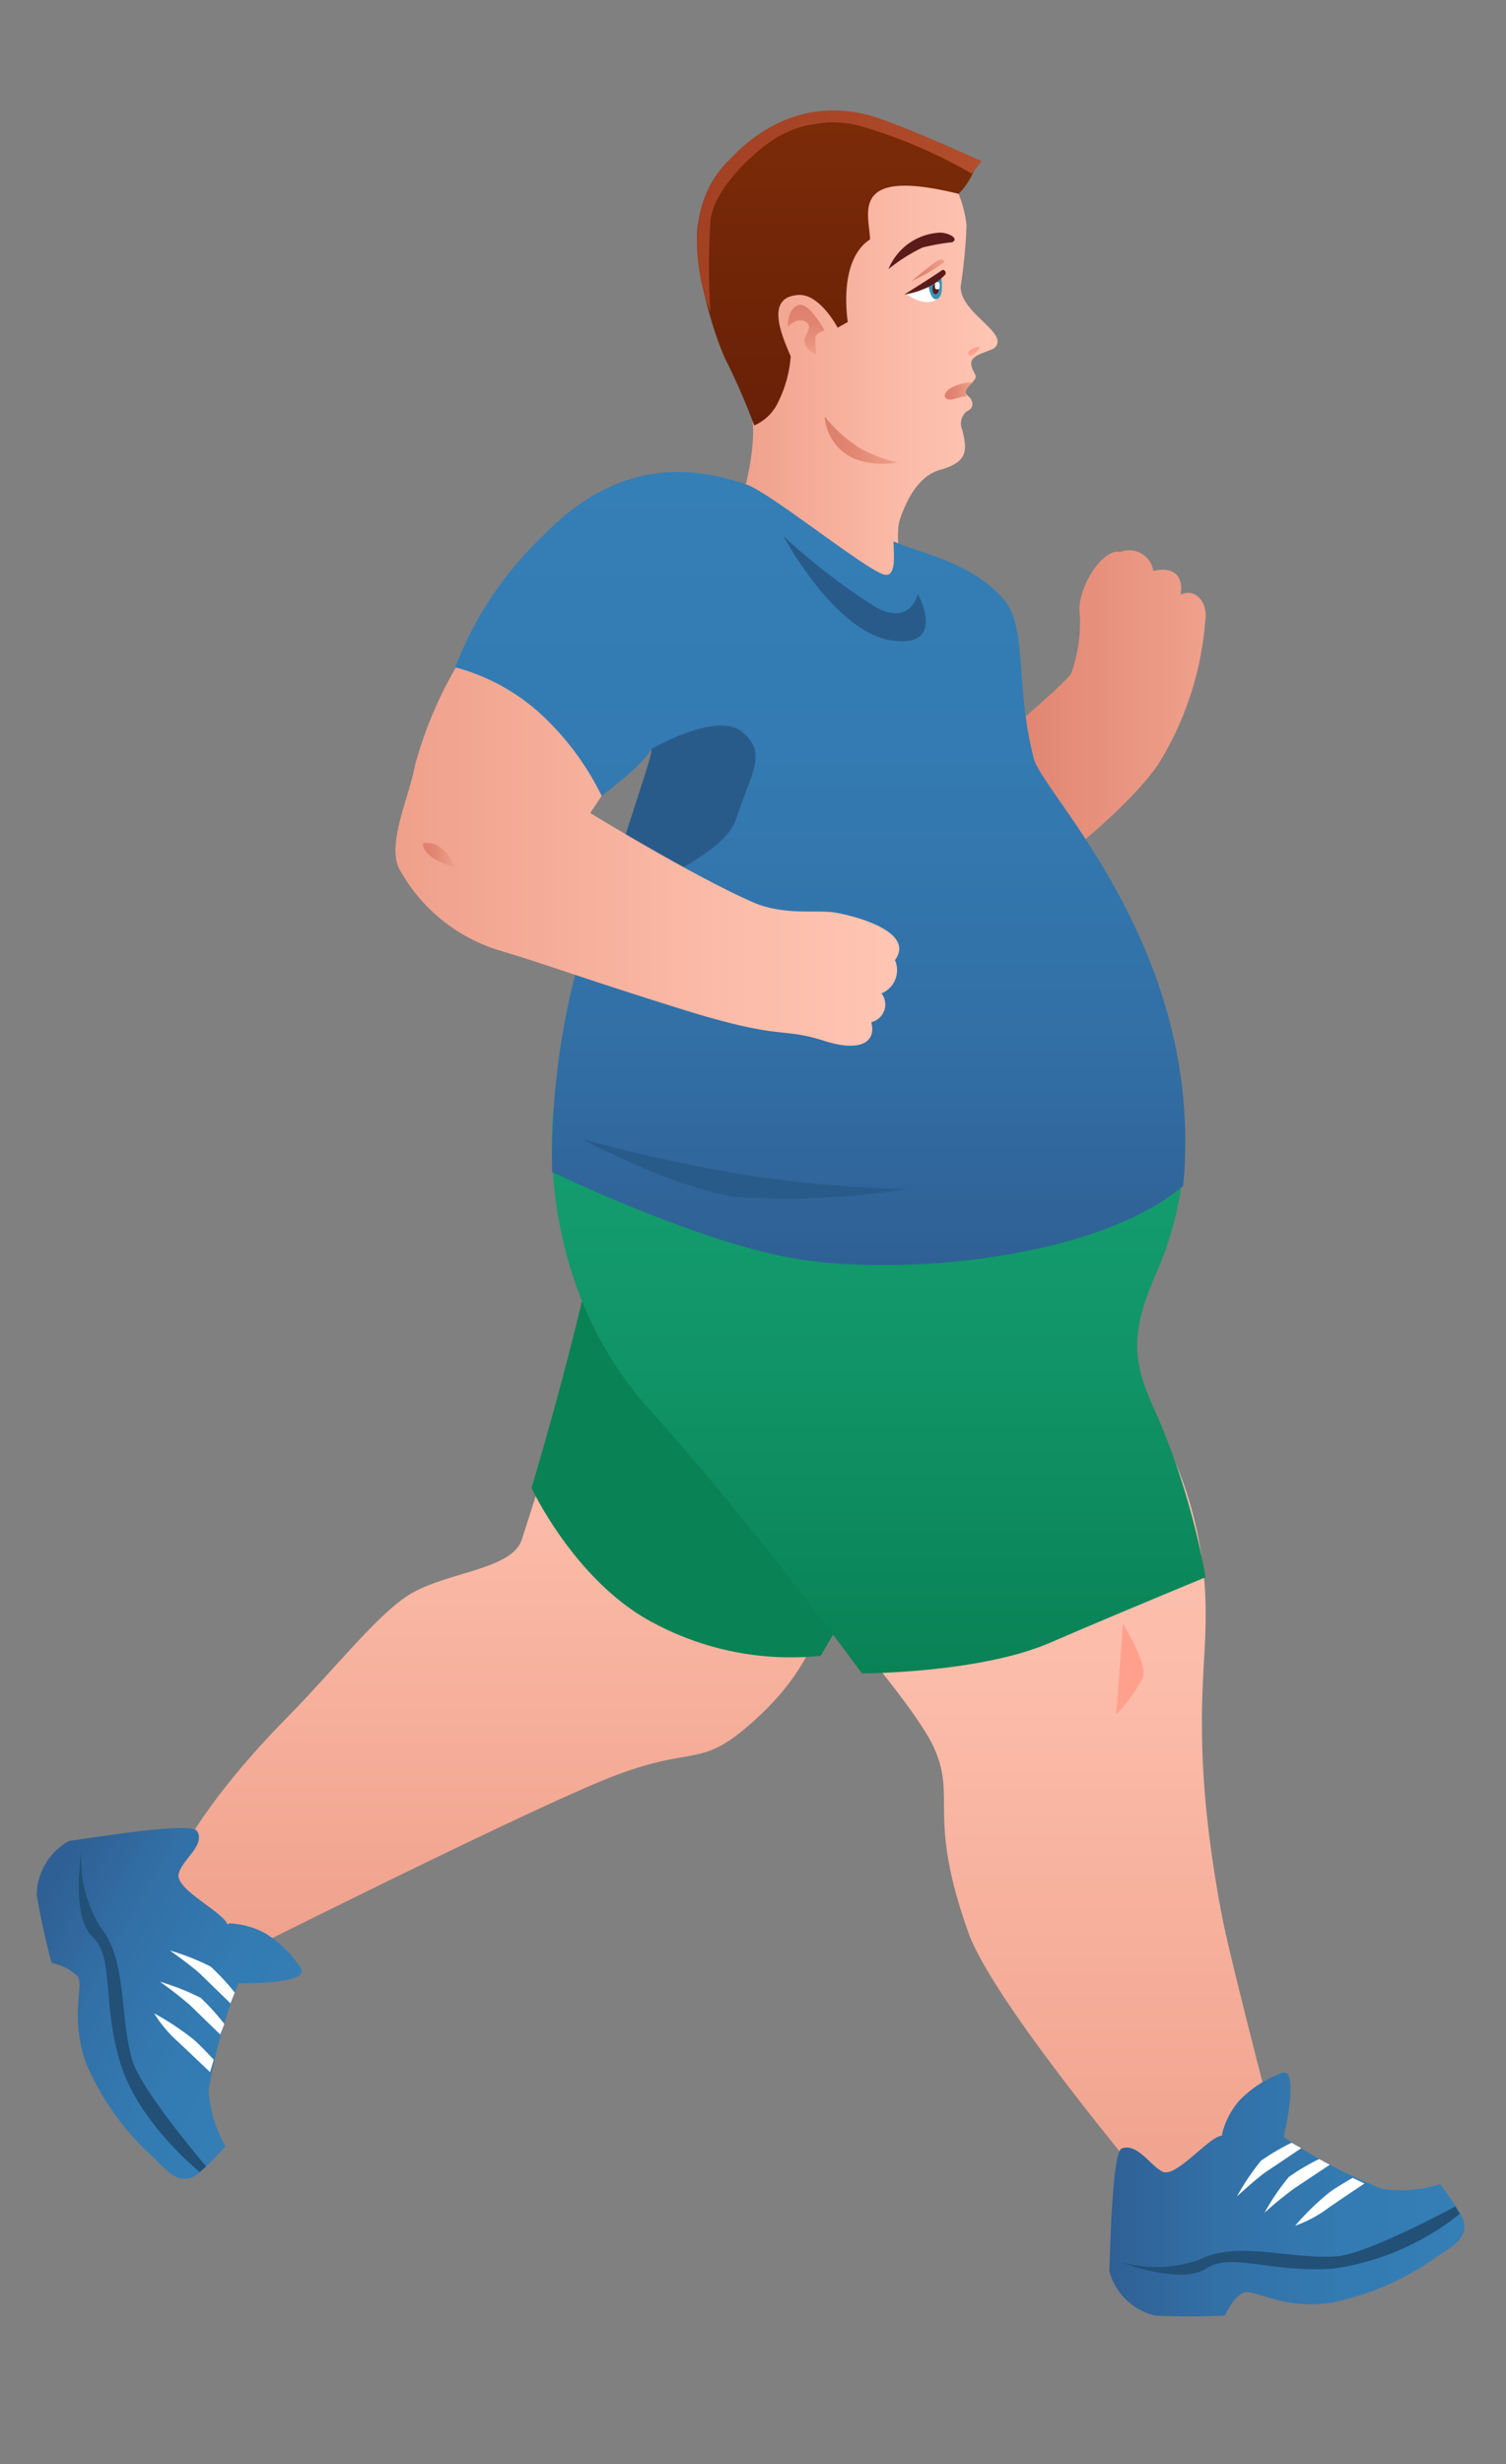 <svg id="Layer_1" data-name="Layer 1" xmlns="http://www.w3.org/2000/svg" xmlns:xlink="http://www.w3.org/1999/xlink" viewBox="0 0 73.84 120.75"><rect x="0" y="0" width="73.84" height="120.75" fill="#808080" stroke="none"/><defs><style>.cls-1{fill:url(#linear-gradient);}.cls-2{fill:url(#linear-gradient-2);}.cls-3{fill:url(#linear-gradient-3);}.cls-4{fill:url(#linear-gradient-4);}.cls-5{fill:#098256;}.cls-6{fill:url(#linear-gradient-5);}.cls-7{fill:url(#linear-gradient-6);}.cls-8{fill:url(#Degradado_sin_nombre_5);}.cls-9{fill:#295b8a;}.cls-10{fill:url(#linear-gradient-7);}.cls-11{fill:url(#Degradado_sin_nombre_5-2);}.cls-12{fill:#225077;}.cls-13{fill:#fff;}.cls-14{fill:url(#Degradado_sin_nombre_5-3);}.cls-15{fill:#5b1b1b;}.cls-16{fill:url(#linear-gradient-8);}.cls-17{fill:#ffa08d;}.cls-18{fill:url(#linear-gradient-9);}.cls-19{fill:#3794b5;}.cls-20{fill:url(#linear-gradient-10);}.cls-21{fill:url(#linear-gradient-11);}.cls-22{fill:url(#linear-gradient-12);}.cls-23{fill:url(#linear-gradient-13);}</style><linearGradient id="linear-gradient" x1="451.77" y1="35.46" x2="462.74" y2="35.46" gradientTransform="matrix(-1, 0, 0, 1, 510.88, 0)" gradientUnits="userSpaceOnUse"><stop offset="0" stop-color="#efa08b"/><stop offset="0.64" stop-color="#e48c78"/><stop offset="0.99" stop-color="#dd7f6c"/></linearGradient><linearGradient id="linear-gradient-2" x1="461.98" y1="18.81" x2="474.78" y2="18.81" gradientTransform="matrix(-1, 0, 0, 1, 510.88, 0)" gradientUnits="userSpaceOnUse"><stop offset="0" stop-color="#ffc5b3"/><stop offset="0.36" stop-color="#fbbba8"/><stop offset="1" stop-color="#efa08b"/></linearGradient><linearGradient id="linear-gradient-3" x1="469.88" y1="5.92" x2="469.88" y2="20.85" gradientTransform="matrix(-1, 0, 0, 1, 510.88, 0)" gradientUnits="userSpaceOnUse"><stop offset="0" stop-color="#7b2b08"/><stop offset="1" stop-color="#682007"/></linearGradient><linearGradient id="linear-gradient-4" x1="485.78" y1="61.37" x2="485.78" y2="96.51" xlink:href="#linear-gradient-2"/><linearGradient id="linear-gradient-5" x1="460.69" y1="68.78" x2="460.69" y2="109.95" xlink:href="#linear-gradient-2"/><linearGradient id="linear-gradient-6" x1="467.79" y1="52.64" x2="467.79" y2="82" gradientTransform="matrix(-1, 0, 0, 1, 510.88, 0)" gradientUnits="userSpaceOnUse"><stop offset="0" stop-color="#15a072"/><stop offset="0.46" stop-color="#119568"/><stop offset="1" stop-color="#098256"/></linearGradient><linearGradient id="Degradado_sin_nombre_5" x1="470.67" y1="23.12" x2="470.67" y2="61.99" gradientTransform="matrix(-1, 0, 0, 1, 510.88, 0)" gradientUnits="userSpaceOnUse"><stop offset="0" stop-color="#347fb6"/><stop offset="0.35" stop-color="#337bb2"/><stop offset="0.7" stop-color="#3270a6"/><stop offset="1" stop-color="#2f6095"/></linearGradient><linearGradient id="linear-gradient-7" x1="466.79" y1="41.97" x2="491.5" y2="41.97" xlink:href="#linear-gradient-2"/><linearGradient id="Degradado_sin_nombre_5-2" x1="439.12" y1="107.53" x2="456.53" y2="107.53" xlink:href="#Degradado_sin_nombre_5"/><linearGradient id="Degradado_sin_nombre_5-3" x1="505.66" y1="273.54" x2="520.15" y2="273.54" gradientTransform="matrix(-0.87, -0.49, -0.49, 0.87, 588.36, 110.73)" xlink:href="#Degradado_sin_nombre_5"/><linearGradient id="linear-gradient-8" x1="471.35" y1="17.42" x2="471.35" y2="14.94" gradientTransform="matrix(-1, 0, 0, 1, 510.88, 0)" gradientUnits="userSpaceOnUse"><stop offset="0" stop-color="#efa08b"/><stop offset="0.28" stop-color="#e7917d"/><stop offset="0.66" stop-color="#e08470"/><stop offset="0.99" stop-color="#dd7f6c"/></linearGradient><linearGradient id="linear-gradient-9" x1="488.57" y1="41.91" x2="490.14" y2="41.91" gradientTransform="matrix(-1, 0, 0, 1, 510.88, 0)" gradientUnits="userSpaceOnUse"><stop offset="0" stop-color="#efa08b"/><stop offset="0.09" stop-color="#ed9c87"/><stop offset="0.64" stop-color="#e18773"/><stop offset="0.99" stop-color="#dd7f6c"/></linearGradient><linearGradient id="linear-gradient-10" x1="464.58" y1="13.25" x2="466.18" y2="13.25" gradientTransform="matrix(-1, 0, 0, 1, 510.88, 0)" gradientUnits="userSpaceOnUse"><stop offset="0" stop-color="#efa08b"/><stop offset="0.16" stop-color="#eb9984"/><stop offset="0.65" stop-color="#e18672"/><stop offset="0.99" stop-color="#dd7f6c"/></linearGradient><linearGradient id="linear-gradient-11" x1="462.74" y1="10.35" x2="476.73" y2="10.35" gradientTransform="matrix(-1, 0, 0, 1, 510.88, 0)" gradientUnits="userSpaceOnUse"><stop offset="0" stop-color="#b24e2b"/><stop offset="0.38" stop-color="#aa4727"/><stop offset="1" stop-color="#a34123"/></linearGradient><linearGradient id="linear-gradient-12" x1="463.21" y1="19.16" x2="464.54" y2="19.16" xlink:href="#linear-gradient-10"/><linearGradient id="linear-gradient-13" x1="466.79" y1="21.57" x2="470.45" y2="21.57" xlink:href="#linear-gradient-10"/></defs><title>men</title><path class="cls-1" d="M54.92,27.05c-.76-.19-1.94,1.43-2,2.79A7.32,7.32,0,0,1,52.52,33c-.4.62-4.39,3.94-4.39,3.94l1.47,7s5.31-3.72,7.21-6.52a15.58,15.58,0,0,0,2.28-6.95c.17-1.07-.57-1.65-1.2-1.33.19-1.33-.86-1.29-1.34-1.16A1.2,1.2,0,0,0,54.92,27.05Z"/><path class="cls-2" d="M36.84,20.32c-.39-1.67-.74-3.82-.74-3.82S40.17,6.34,45.2,8A2.47,2.47,0,0,1,47,9.5a5.69,5.69,0,0,1,.39,1.55,26.47,26.47,0,0,1-.29,3c0,1.29,2.28,2.2,1.72,2.94-.18.25-1.27.34-1.2.86s.45.53,0,.93c-.11.12-.31.23-.28.43s.28.23.33.52-.17.37-.3.45a.76.76,0,0,0-.2.85c.27,1.06.28,1.62-1.1,2-.52.16-1.33.62-1.94,2.4-.38,1.08.4,4.34.4,4.34L36.1,25.46S37.24,22,36.84,20.32Z"/><path class="cls-3" d="M47,9.5a3.49,3.49,0,0,0,.86-1.44c-.76,0-4-2.36-6.8-2.12-3.4.29-6.28,1.44-6.83,5-.33,2,.86,5.8,1.46,6.91a31.62,31.62,0,0,1,1.29,3,2.32,2.32,0,0,0,1.1-1,6.08,6.08,0,0,0,.69-2.39c-.57-1.29-1.14-2.85.3-3,1.09-.15,2,1.6,2,1.6l.5-.28s-.52-3,1.09-4.05C42.62,10.48,41.61,8.17,47,9.5Z"/><path class="cls-4" d="M41.22,70.67S43,75.06,41,78.4c-1.13,1.86-1.43,3.45-3.66,5.58-3.17,3-3,1.29-7.82,3.28s-19.25,9.25-19.25,9.25l-2-4.45s1-3,5.73-7.82c2.51-2.54,4.65-5.34,6.28-6.22,1.82-1,4.82-1.14,5.3-2.56C26.46,72.77,30,61.37,30,61.37Z"/><path class="cls-5" d="M44,74.7l-3.76,6.44a14.29,14.29,0,0,1-8.12-1.57c-3.9-2-6.06-6.66-6.06-6.66s2.51-8.26,3.53-14.16C34.5,57.25,44,74.7,44,74.7Z"/><path class="cls-6" d="M50.85,68.78s5.77.67,6.79,2.91a19.09,19.09,0,0,1,1.47,7.78c0,2.5-.74,6.27.79,14.35.46,2.44,3.15,12.63,3.15,12.63L58.71,110S48.89,98.66,47.48,94.7c-2.09-5.85-.5-6.62-1.76-9.21S37.32,75,37.32,75,49.45,72.32,50.85,68.78Z"/><path class="cls-7" d="M54.35,52.64s3.62.65,3.73,2.07a16.72,16.72,0,0,1-1.46,7.84c-1.24,2.91-1.06,4.24,0,6.56a36.1,36.1,0,0,1,2.49,8.18s-4.62,1.91-7.63,3.21C48,82,42.26,82,42.26,82s-5.32-7.29-10.38-12.89C26,62.63,27.15,54.27,27.15,54.27Z"/><path class="cls-8" d="M43.81,26.53c1.35.6,3.82,1,5.42,2.86,1.15,1.36.55,4.33,1.46,7.79.47,1.76,8.42,9.46,7.32,20.93-4.19,3.57-14,4.52-19.38,3.5-4.85-.93-11.56-4.18-11.56-4.18a36.51,36.51,0,0,1,2-12.56c.75-2.25,3.25-7.34,2.84-8.16C31.71,37.34,29.5,39,29.5,39s-3.4-4.89-7.19-6.28a17.49,17.49,0,0,1,4.29-6.44c3.85-4,7.55-3.35,10-2.54,1.17.42,5.42,3.85,6.62,4.37C44,28.46,43.81,27.14,43.81,26.53Z"/><path class="cls-9" d="M31.93,36.71s3.19-1.88,4.46-.84.43,2-.29,4.25c-.68,2.09-5.8,3.66-6.6,4.75C30.35,41.55,32.15,36.66,31.93,36.71Z"/><path class="cls-10" d="M20.35,37.49a20,20,0,0,1,2-4.78,10,10,0,0,1,4.24,2.35A13.55,13.55,0,0,1,29.5,39l-.56.84s4.89,3,7.88,4.33c1.6.73,3.19.39,4.14.55,1.2.21,3.9,1,2.92,2.33a1.23,1.23,0,0,1-.66,1.63.89.89,0,0,1-.5,1.41c.26,1-.57,1.47-2.29.92-2.2-.7-2,0-6.89-1.52-5.13-1.6-6.68-2.21-9-2.9a8.38,8.38,0,0,1-5-4.08C19,41.24,20.08,39,20.35,37.49Z"/><path class="cls-11" d="M55,105.28c.76-.28,1.42.86,2,1.14s1.89-1.26,2.65-1.68a1.69,1.69,0,0,1,.27-.1l0-.08a3.94,3.94,0,0,1,.84-1.62,5.48,5.48,0,0,1,2-1.32c.86-.46.46,1.84.18,3.1a25.06,25.06,0,0,0,4.82,2.54,6.33,6.33,0,0,0,2.85-.23,15.06,15.06,0,0,1,1,1.46c.55,1-.19,1.49-1.1,2.05a13.37,13.37,0,0,1-5.23,2.3c-2.45.35-3.79-.7-4.31-.49s-.91,1.12-.91,1.12-1.64.09-3.44,0a3.08,3.08,0,0,1-2.23-2.17C54.42,111,54.5,105.47,55,105.28Z"/><path class="cls-12" d="M71.57,108.49a12.84,12.84,0,0,1-6.19,2.68c-3.18.21-5-.82-6.25,0s-4.24-.34-4.24-.34a6.29,6.29,0,0,0,3.94-.11c1.85-.93,4.4,0,6.67-.15,1.54-.1,5.86-2.45,5.86-2.45Z"/><path class="cls-13" d="M66.9,107s-.67.44-1.75,1.18a6.21,6.21,0,0,1-1.65.89,12.69,12.69,0,0,1,1.65-1.61c.27-.22,1.17-.74,1.17-.74Z"/><path class="cls-13" d="M65.2,106.08l-1.7,1.13A17.79,17.79,0,0,0,62,108.43a11.46,11.46,0,0,1,1.19-1.75,10.37,10.37,0,0,1,1.49-.88Z"/><path class="cls-13" d="M63.8,105.27l-1.7,1.14c-.45.3-1.45,1.22-1.45,1.22a11.46,11.46,0,0,1,1.18-1.75,10.92,10.92,0,0,1,1.5-.88Z"/><path class="cls-14" d="M3.41,90.2c.35,0,6-1,6.26-.46.41.69-.77,1.41-.91,2.09S10.38,93.4,11,94.07a1.11,1.11,0,0,1,.16.24l.07-.06a4,4,0,0,1,1.76.48,5.37,5.37,0,0,1,1.7,1.63c.63.74-1.7.83-3,.83a24.7,24.7,0,0,0-1.46,5.24,6.36,6.36,0,0,0,.82,2.74,14.66,14.66,0,0,1-1.22,1.26c-.87.76-1.5.13-2.23-.64a13.17,13.17,0,0,1-3.36-4.63c-.85-2.31-.11-3.85-.43-4.31a2.57,2.57,0,0,0-1.28-.66s-.44-1.58-.73-3.35A3.06,3.06,0,0,1,3.41,90.2Z"/><path class="cls-12" d="M9.79,106.43S6.74,104,5.87,101s-.26-5.06-1.34-6.1S4,90.63,4,90.63a6.24,6.24,0,0,0,.94,3.83c1.3,1.61.91,4.3,1.54,6.48.43,1.49,3.63,5.22,3.63,5.22Z"/><path class="cls-13" d="M10.3,101.54l-1.53-1.45a6.22,6.22,0,0,1-1.21-1.43,13.53,13.53,0,0,1,1.92,1.27c.27.22,1,1,1,1Z"/><path class="cls-13" d="M10.8,99.7,9.34,98.28a18.69,18.69,0,0,0-1.5-1.17,11.63,11.63,0,0,1,2,.79A11.33,11.33,0,0,1,11,99.18Z"/><path class="cls-13" d="M11.3,98.17,9.83,96.74c-.4-.38-1.5-1.16-1.5-1.16a11.63,11.63,0,0,1,2,.79,11.43,11.43,0,0,1,1.18,1.27Z"/><path class="cls-15" d="M46.09,11.4c.42,0,.95.29.6.47a10.56,10.56,0,0,0-1.46.26,8.53,8.53,0,0,0-1.67,1.06A2.88,2.88,0,0,1,46.09,11.4Z"/><path class="cls-16" d="M40.43,16.2s-.77-1.46-1.31-1.24S38.63,16,38.63,16s.43-.45.84-.25.05.62,0,.79c-.17.56.57.84.57.84a3.24,3.24,0,0,1-.06-.84C40,16.28,40.43,16.2,40.43,16.2Z"/><path class="cls-17" d="M55.06,79.57s1.15,1.85,1,2.59A7,7,0,0,1,54.73,84Z"/><path class="cls-18" d="M20.74,41.32c1.07-.17,1.57,1.18,1.57,1.18S20.7,42.1,20.74,41.32Z"/><path class="cls-13" d="M46.07,13.54a2.72,2.72,0,0,1,0,.89c-.13.41-.58.42-.94.33a2.07,2.07,0,0,1-.69-.36l.87-.52Z"/><path class="cls-19" d="M46.15,13.57s.16.95-.2,1.08-.44-.77-.44-.77Z"/><path class="cls-15" d="M45.72,14.17c0,.14.07.25.15.25s.16-.11.16-.25-.07-.25-.16-.25S45.72,14,45.72,14.17Z"/><path class="cls-13" d="M45.84,14c0,.1,0,.18.12.18s.11-.08.11-.18,0-.18-.11-.18S45.84,13.87,45.84,14Z"/><path class="cls-17" d="M48.05,17a1.22,1.22,0,0,1-.28.34c-.22.2-.4,0-.22-.17A.83.83,0,0,1,48.05,17Z"/><path class="cls-15" d="M46.19,13.24c.09-.06.24.09.15.22a2.92,2.92,0,0,1-1.09.72,3.76,3.76,0,0,1-.91.25S45.66,13.61,46.19,13.24Z"/><path class="cls-20" d="M46.3,12.85s-.48.34-.84.54-.76.39-.76.39a14.4,14.4,0,0,1,1.26-1C46.3,12.61,46.3,12.85,46.3,12.85Z"/><path class="cls-21" d="M48.13,7.9l-.48.61a24.89,24.89,0,0,0-5.41-2.32,5.35,5.35,0,0,0-4.74.95c-1,.77-2.55,2.32-2.67,3.72a36.58,36.58,0,0,0,0,4.43S33,11,35.47,8.15,40.75,5,43.07,5.79C44.77,6.36,48.13,7.9,48.13,7.9Z"/><path class="cls-22" d="M47.4,19.42c-.32,0-.64.18-.86.16s-.35-.22,0-.52a2.32,2.32,0,0,1,1.18-.33S47.18,19.11,47.4,19.42Z"/><path class="cls-23" d="M44.09,22.64s-.41.08-1.83-.62a6.86,6.86,0,0,1-1.83-1.62,2.47,2.47,0,0,0,1.41,2.06A3.92,3.92,0,0,0,44.09,22.64Z"/><path class="cls-9" d="M45,29.1s-.32,1.55-2,.69a31.56,31.56,0,0,1-4.59-3.52s2.49,4.68,5.28,5.11S45,29.1,45,29.1Z"/><path class="cls-9" d="M44.49,58.26a58.64,58.64,0,0,1-8.39-.76c-4.24-.73-7.58-1.69-7.58-1.69s4.48,2.4,7.58,2.85A37.21,37.21,0,0,0,44.49,58.26Z"/></svg>